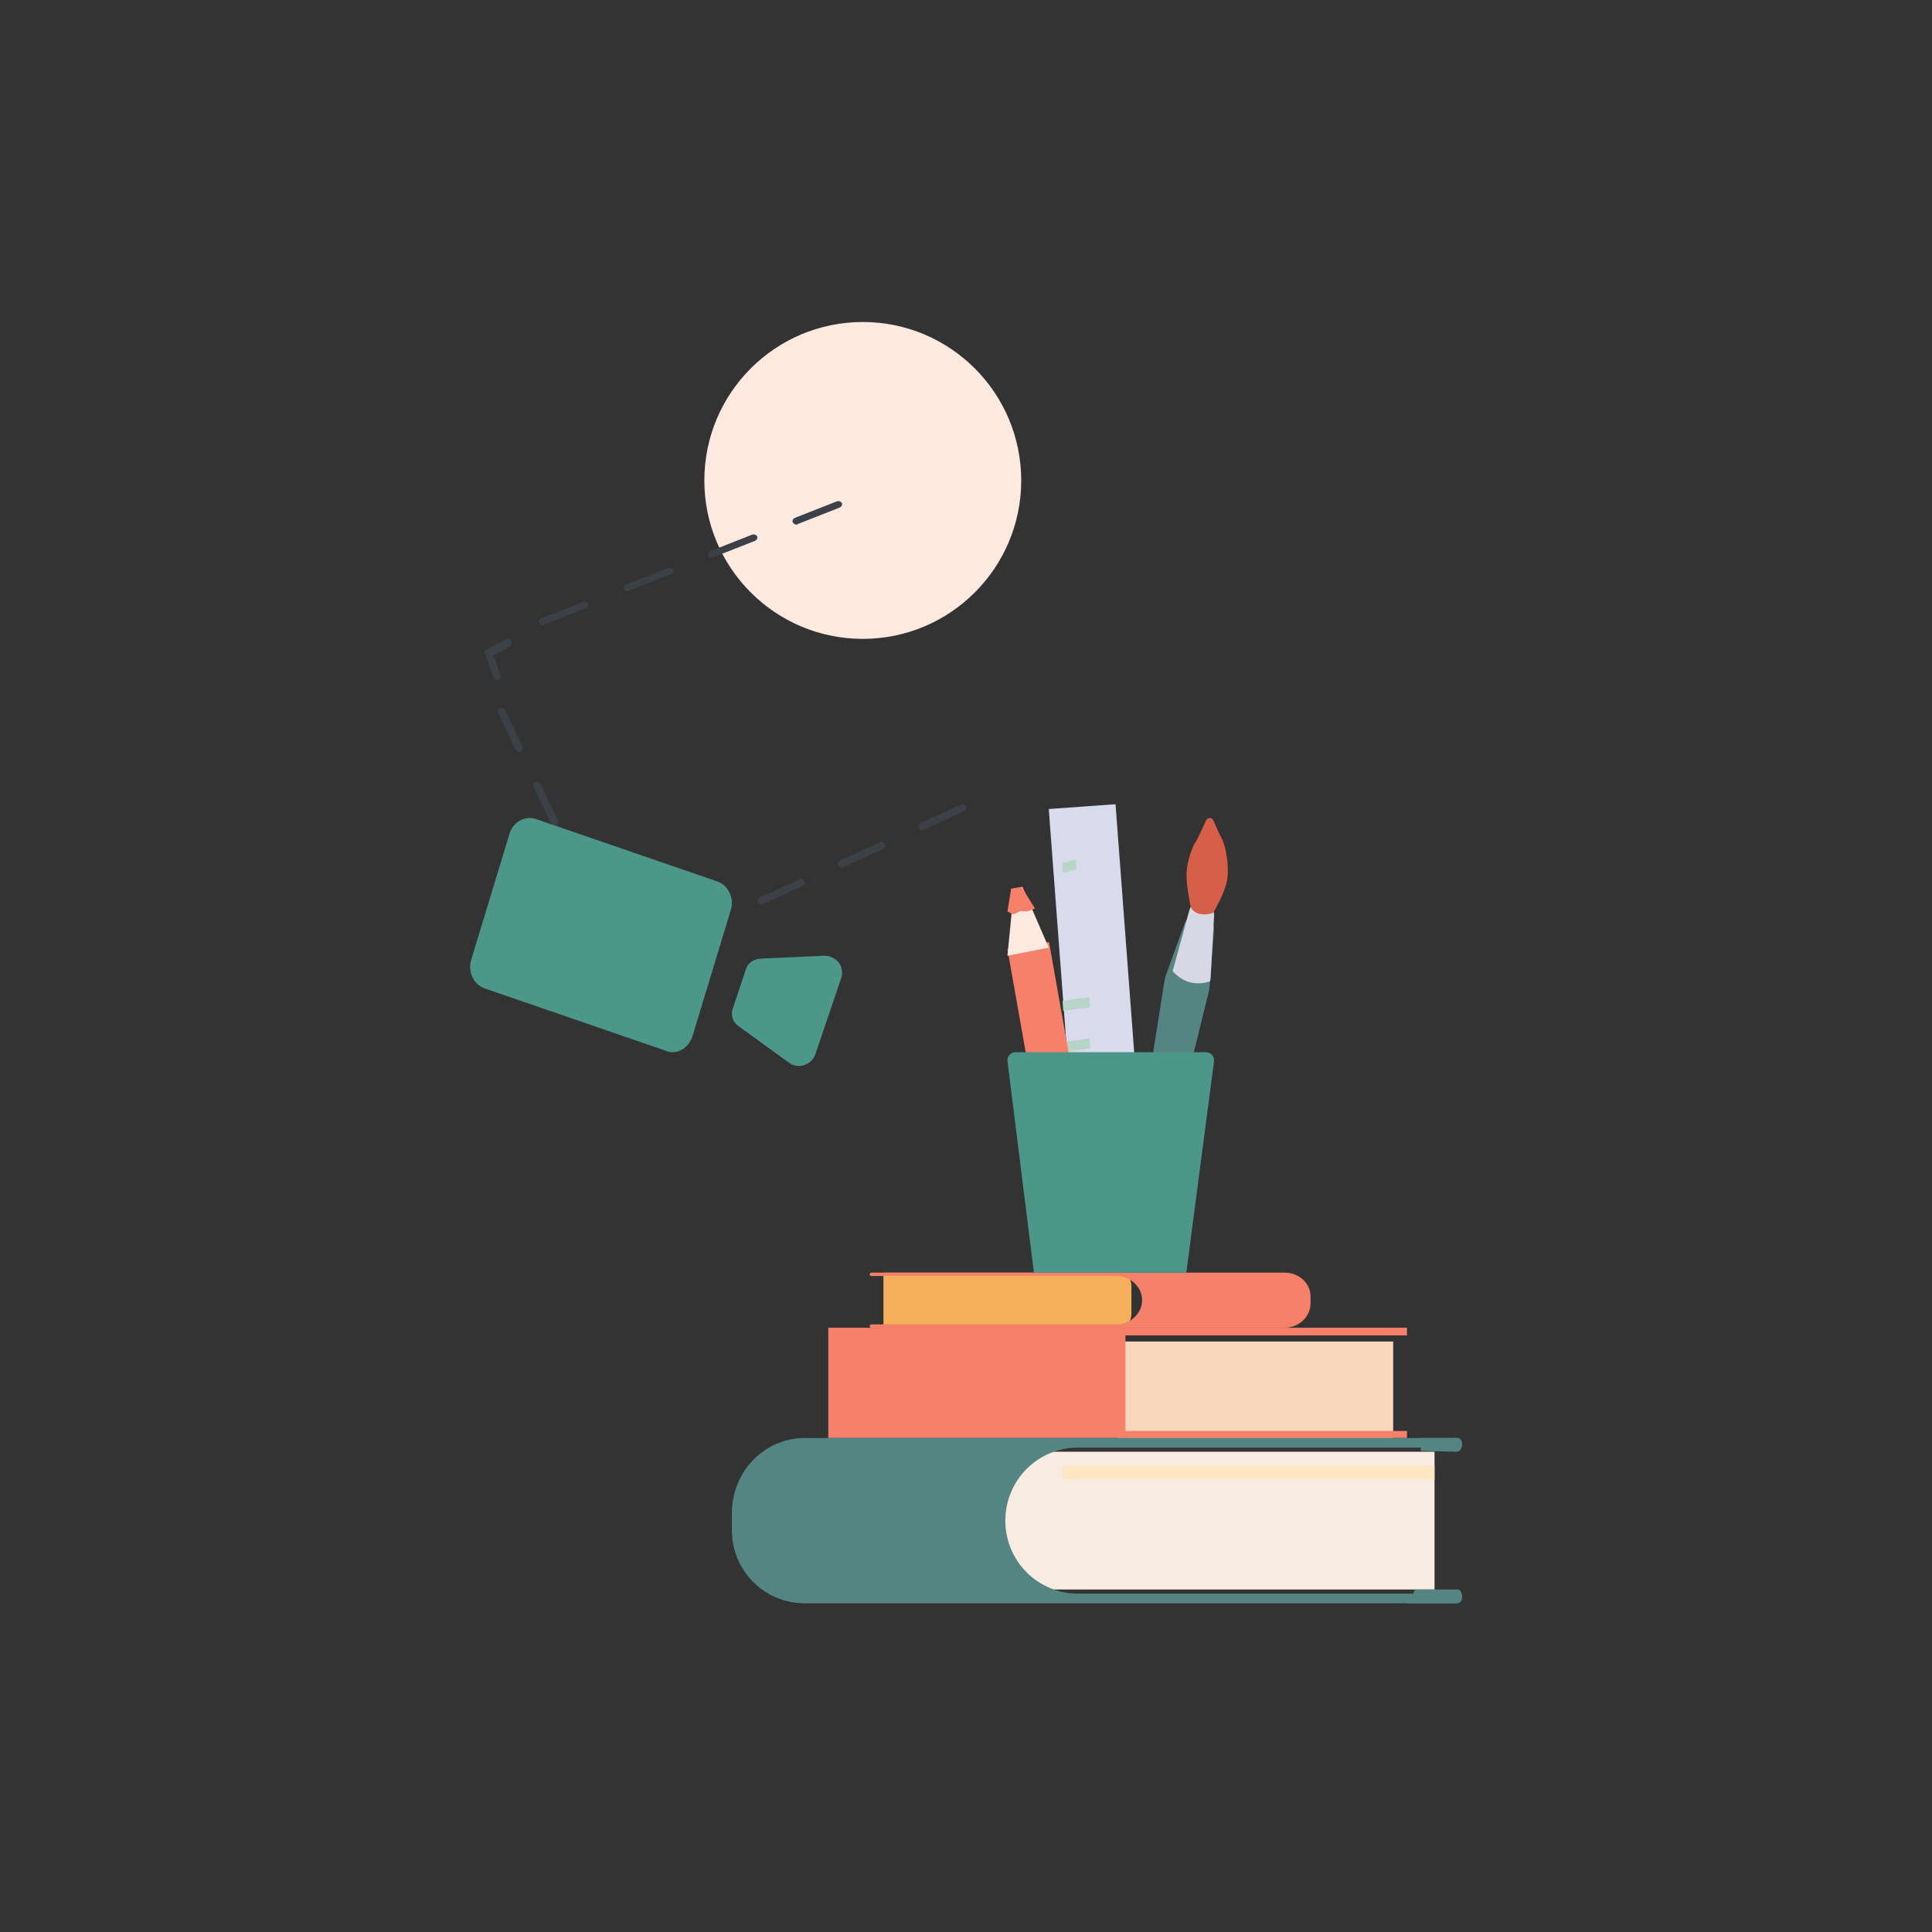 <svg width="300" height="300" viewBox="0 0 300 300" fill="none" xmlns="http://www.w3.org/2000/svg">
<rect x="0" y="0" width="300" height="300" fill="#333333" stroke="none"/>
<g clip-path="url(#clip0)">
<path d="M133.971 99.204C147.555 99.204 158.574 88.186 158.574 74.602C158.574 61.019 147.555 50 133.971 50C120.388 50 109.369 61.019 109.369 74.602C109.369 88.186 120.388 99.204 133.971 99.204Z" fill="#FCEAE0"/>
<path d="M105.67 146.27C105.488 146.27 105.306 146.174 105.124 145.887C105.033 145.599 105.124 145.312 105.397 145.121L111.675 142.247C111.948 142.152 112.221 142.247 112.403 142.535C112.494 142.822 112.403 143.109 112.13 143.301L105.852 146.174C105.852 146.27 105.761 146.27 105.67 146.27ZM118.226 140.523C118.044 140.523 117.863 140.428 117.68 140.14C117.589 139.853 117.68 139.566 117.953 139.374L124.232 136.501C124.505 136.405 124.778 136.501 124.96 136.788C125.051 137.076 124.96 137.363 124.686 137.554L118.408 140.428C118.317 140.523 118.317 140.523 118.226 140.523ZM130.692 134.777C130.51 134.777 130.328 134.681 130.146 134.394C130.055 134.107 130.146 133.819 130.419 133.628L136.697 130.754C136.97 130.659 137.243 130.755 137.425 131.042C137.516 131.329 137.425 131.617 137.152 131.808L130.874 134.681C130.874 134.777 130.783 134.777 130.692 134.777ZM143.248 128.935C143.066 128.935 142.884 128.839 142.702 128.552C142.611 128.264 142.702 127.977 142.975 127.786L149.254 124.912C149.526 124.817 149.8 124.912 149.981 125.2C150.073 125.487 149.981 125.774 149.709 125.966L143.43 128.839C143.339 128.935 143.339 128.935 143.248 128.935Z" fill="#3C4047"/>
<path d="M91.723 139.851C91.526 139.851 91.328 139.761 91.131 139.49L88.368 133.705C88.269 133.434 88.368 133.163 88.664 132.982C88.96 132.892 89.256 132.982 89.453 133.253L92.217 139.038C92.315 139.309 92.216 139.58 91.921 139.761C91.921 139.851 91.822 139.851 91.723 139.851ZM86.197 128.282C85.999 128.282 85.802 128.192 85.605 127.921L82.842 122.136C82.743 121.865 82.841 121.594 83.138 121.413C83.434 121.323 83.73 121.413 83.927 121.685L86.69 127.469C86.789 127.74 86.69 128.011 86.394 128.192C86.394 128.282 86.296 128.282 86.197 128.282ZM80.67 116.804C80.473 116.804 80.276 116.713 80.079 116.442L77.315 110.658C77.217 110.387 77.315 110.116 77.611 109.935C77.907 109.844 78.204 109.935 78.401 110.206L81.164 115.99C81.263 116.261 81.164 116.533 80.868 116.714C80.868 116.804 80.769 116.804 80.67 116.804Z" fill="#3C4047"/>
<path d="M77.17 105.622C76.986 105.622 76.801 105.512 76.617 105.182L75.141 101.004L78.647 99.245C78.923 99.135 79.2 99.245 79.385 99.575C79.477 99.905 79.385 100.235 79.108 100.455L76.617 101.774L77.724 104.743C77.816 105.072 77.724 105.402 77.447 105.622C77.263 105.622 77.17 105.622 77.17 105.622Z" fill="#3C4047"/>
<path d="M84.303 97.065C84.112 97.065 83.922 96.979 83.731 96.72C83.636 96.462 83.731 96.203 84.017 96.031L90.594 93.445C90.88 93.359 91.166 93.445 91.357 93.703C91.452 93.962 91.357 94.221 91.071 94.393L84.494 96.979C84.494 96.979 84.398 97.065 84.303 97.065ZM97.457 91.807C97.267 91.807 97.076 91.721 96.885 91.462C96.79 91.204 96.885 90.945 97.172 90.773L103.749 88.187C104.035 88.101 104.321 88.187 104.511 88.445C104.607 88.704 104.511 88.963 104.225 89.135L97.648 91.721C97.648 91.807 97.457 91.807 97.457 91.807ZM110.517 86.635C110.326 86.635 110.135 86.549 109.945 86.291C109.849 86.032 109.945 85.774 110.231 85.601L116.808 83.015C117.094 82.929 117.379 83.015 117.57 83.274C117.666 83.532 117.57 83.791 117.284 83.963L110.707 86.549C110.707 86.635 110.707 86.635 110.517 86.635ZM123.671 81.464C123.48 81.464 123.29 81.378 123.099 81.119C123.004 80.86 123.099 80.602 123.385 80.43L129.962 77.844C130.248 77.757 130.534 77.844 130.725 78.102C130.82 78.361 130.725 78.619 130.439 78.792L123.862 81.378C123.862 81.464 123.766 81.464 123.671 81.464Z" fill="#3C4047"/>
<path d="M103.433 163.178L75.235 153.474C73.603 152.892 72.605 150.951 73.149 149.107L79.134 129.407C79.678 127.661 81.491 126.593 83.214 127.176L111.413 136.88C113.045 137.462 114.042 139.403 113.498 141.247L107.514 160.946C106.879 162.79 105.065 163.857 103.433 163.178Z" fill="#4C9789"/>
<path d="M118.248 148.849C117.064 148.849 116.062 149.553 115.789 150.61L114.787 153.604L113.785 156.599C113.421 157.656 113.785 158.8 114.787 159.417L122.438 164.965C123.895 166.11 126.081 165.406 126.627 163.644L128.631 157.744L130.635 151.843C131.181 150.082 129.906 148.408 127.993 148.408L118.248 148.849Z" fill="#4C9789"/>
<path d="M173.219 124.876L162.852 125.624L167.459 186.917L177.827 186.169L173.219 124.876Z" fill="#DADAED"/>
<path d="M167.073 133.434L164.99 134.017L165.046 135.573L167.129 134.99L167.073 133.434Z" fill="#B6D5C6"/>
<path d="M169.156 154.827L164.99 155.41L165.103 156.966L169.269 156.383L169.156 154.827Z" fill="#B6D5C6"/>
<path d="M169.156 161.245L164.99 161.828L165.103 163.384L169.269 162.8L169.156 161.245Z" fill="#B6D5C6"/>
<path d="M169.214 167.662L167.131 168.245L167.187 169.801L169.27 169.218L169.214 167.662Z" fill="#B6D5C6"/>
<path d="M162.891 146.27L156.433 147.384L164.949 195.474L171.408 194.36L162.891 146.27Z" fill="#F68069"/>
<path d="M162.851 147.15L156.433 148.409L157.456 138.027L158.758 137.712L162.851 147.15Z" fill="#FCEAE0"/>
<path d="M157.358 141.991L158.514 141.445L159.439 141.536L160.711 141.08L158.629 137.712L157.011 137.985L156.433 141.536L157.358 141.991Z" fill="#F68069"/>
<path d="M177.422 186.857C176.284 186.671 175.525 185.643 175.715 184.522L180.838 152.207C180.932 151.927 180.932 151.647 181.027 151.46L183.968 143.335C184.348 142.401 185.391 141.84 186.34 142.027L186.814 142.12C187.858 142.307 188.521 143.241 188.521 144.269L187.858 152.861C187.858 153.141 187.763 153.421 187.763 153.702L179.984 185.456C179.604 186.39 178.561 187.138 177.422 186.857Z" fill="#548582"/>
<path d="M216.333 208.309H173.547V223.285H216.333V208.309Z" fill="#F8D7BC"/>
<path d="M218.473 206.269V207.357H174.759V222.196H218.473V223.285H128.621V206.17H218.473V206.269Z" fill="#F68069"/>
<path d="M159.889 246.818H222.753V225.424H159.889C156.76 225.424 154.295 227.811 154.295 230.64V241.513C154.295 244.519 156.76 246.818 159.889 246.818Z" fill="#F8ECE2"/>
<path d="M125.033 223.285H226.285C226.658 223.285 227.032 223.659 227.032 224.034C227.032 224.409 226.658 224.784 226.285 224.784H213.873H167.4C161.147 224.784 156.108 229.843 156.108 236.121C156.108 242.398 161.147 247.457 167.4 247.457H224.792H226.285C226.658 247.457 227.032 247.832 227.032 248.207C227.032 248.582 226.658 248.957 226.285 248.957H124.939C118.687 248.957 113.647 243.897 113.647 237.62V234.809C113.741 228.344 118.78 223.285 125.033 223.285Z" fill="#548582"/>
<path d="M222.752 227.563H164.99V229.703H222.752V227.563Z" fill="#FFE6C2"/>
<path d="M173.823 206.17H137.179V197.613H173.823C174.888 197.613 175.686 198.498 175.686 199.679V204.007C175.686 205.187 174.888 206.17 173.823 206.17Z" fill="#F5AF5B"/>
<path d="M199.482 197.613H135.32C135.227 197.613 135.04 197.701 135.04 197.875C135.04 198.05 135.133 198.137 135.32 198.137H173.332C175.573 198.137 177.348 199.883 177.348 201.892C177.348 203.987 175.48 205.647 173.332 205.647H135.32C135.227 205.647 135.04 205.734 135.04 205.908C135.04 205.996 135.133 206.17 135.32 206.17H199.482C201.724 206.17 203.498 204.424 203.498 202.416V201.281C203.498 199.272 201.724 197.613 199.482 197.613Z" fill="#F68069"/>
<path d="M157.714 163.384H187.241C188.023 163.384 188.61 164.044 188.512 164.798L184.21 197.613H160.55L156.443 164.798C156.345 164.044 156.932 163.384 157.714 163.384Z" fill="#4C9789"/>
<path d="M187.11 139.993L186.719 139.891C185.859 139.686 184.999 140.3 184.687 141.323L182.185 150.432C182.106 150.534 182.106 150.636 182.106 150.841C182.888 151.66 183.905 152.376 184.999 152.581C186.016 152.785 187.032 152.683 187.892 152.376C187.892 152.274 187.971 152.171 187.971 151.967L188.518 142.347C188.596 141.221 187.97 140.3 187.11 139.993Z" fill="#D7D7E6"/>
<path d="M187.244 127.458C187.5 126.868 188.184 126.868 188.441 127.458C188.868 128.441 189.381 129.62 189.808 130.407C190.492 131.881 190.919 135.223 190.492 136.894C190.065 138.86 188.868 140.826 188.526 141.513C188.441 141.612 188.355 141.71 188.184 141.808C187.842 141.907 187.159 142.103 186.218 141.907C184.936 141.514 184.851 140.629 184.851 140.629C184.851 140.629 184.167 137.484 184.253 135.518C184.338 133.552 185.278 131.095 185.705 130.701C185.962 130.21 186.731 128.637 187.244 127.458Z" fill="#D85F47"/>
<path d="M226.358 246.818H224.819H219.724C219.339 247.673 218.954 248.387 218.474 248.957H226.262C226.646 248.957 227.031 248.387 227.031 247.816C227.031 247.388 226.743 246.818 226.358 246.818Z" fill="#548582"/>
<path d="M226.216 225.424C226.624 225.424 227.031 224.889 227.031 224.354C227.031 223.819 226.624 223.285 226.216 223.285H220.613V225.291L226.216 225.424Z" fill="#548582"/>
</g>
<defs>
<clipPath id="clip0">
<rect width="154.167" height="200" fill="white" transform="translate(73 50)"/>
</clipPath>
</defs>
</svg>
